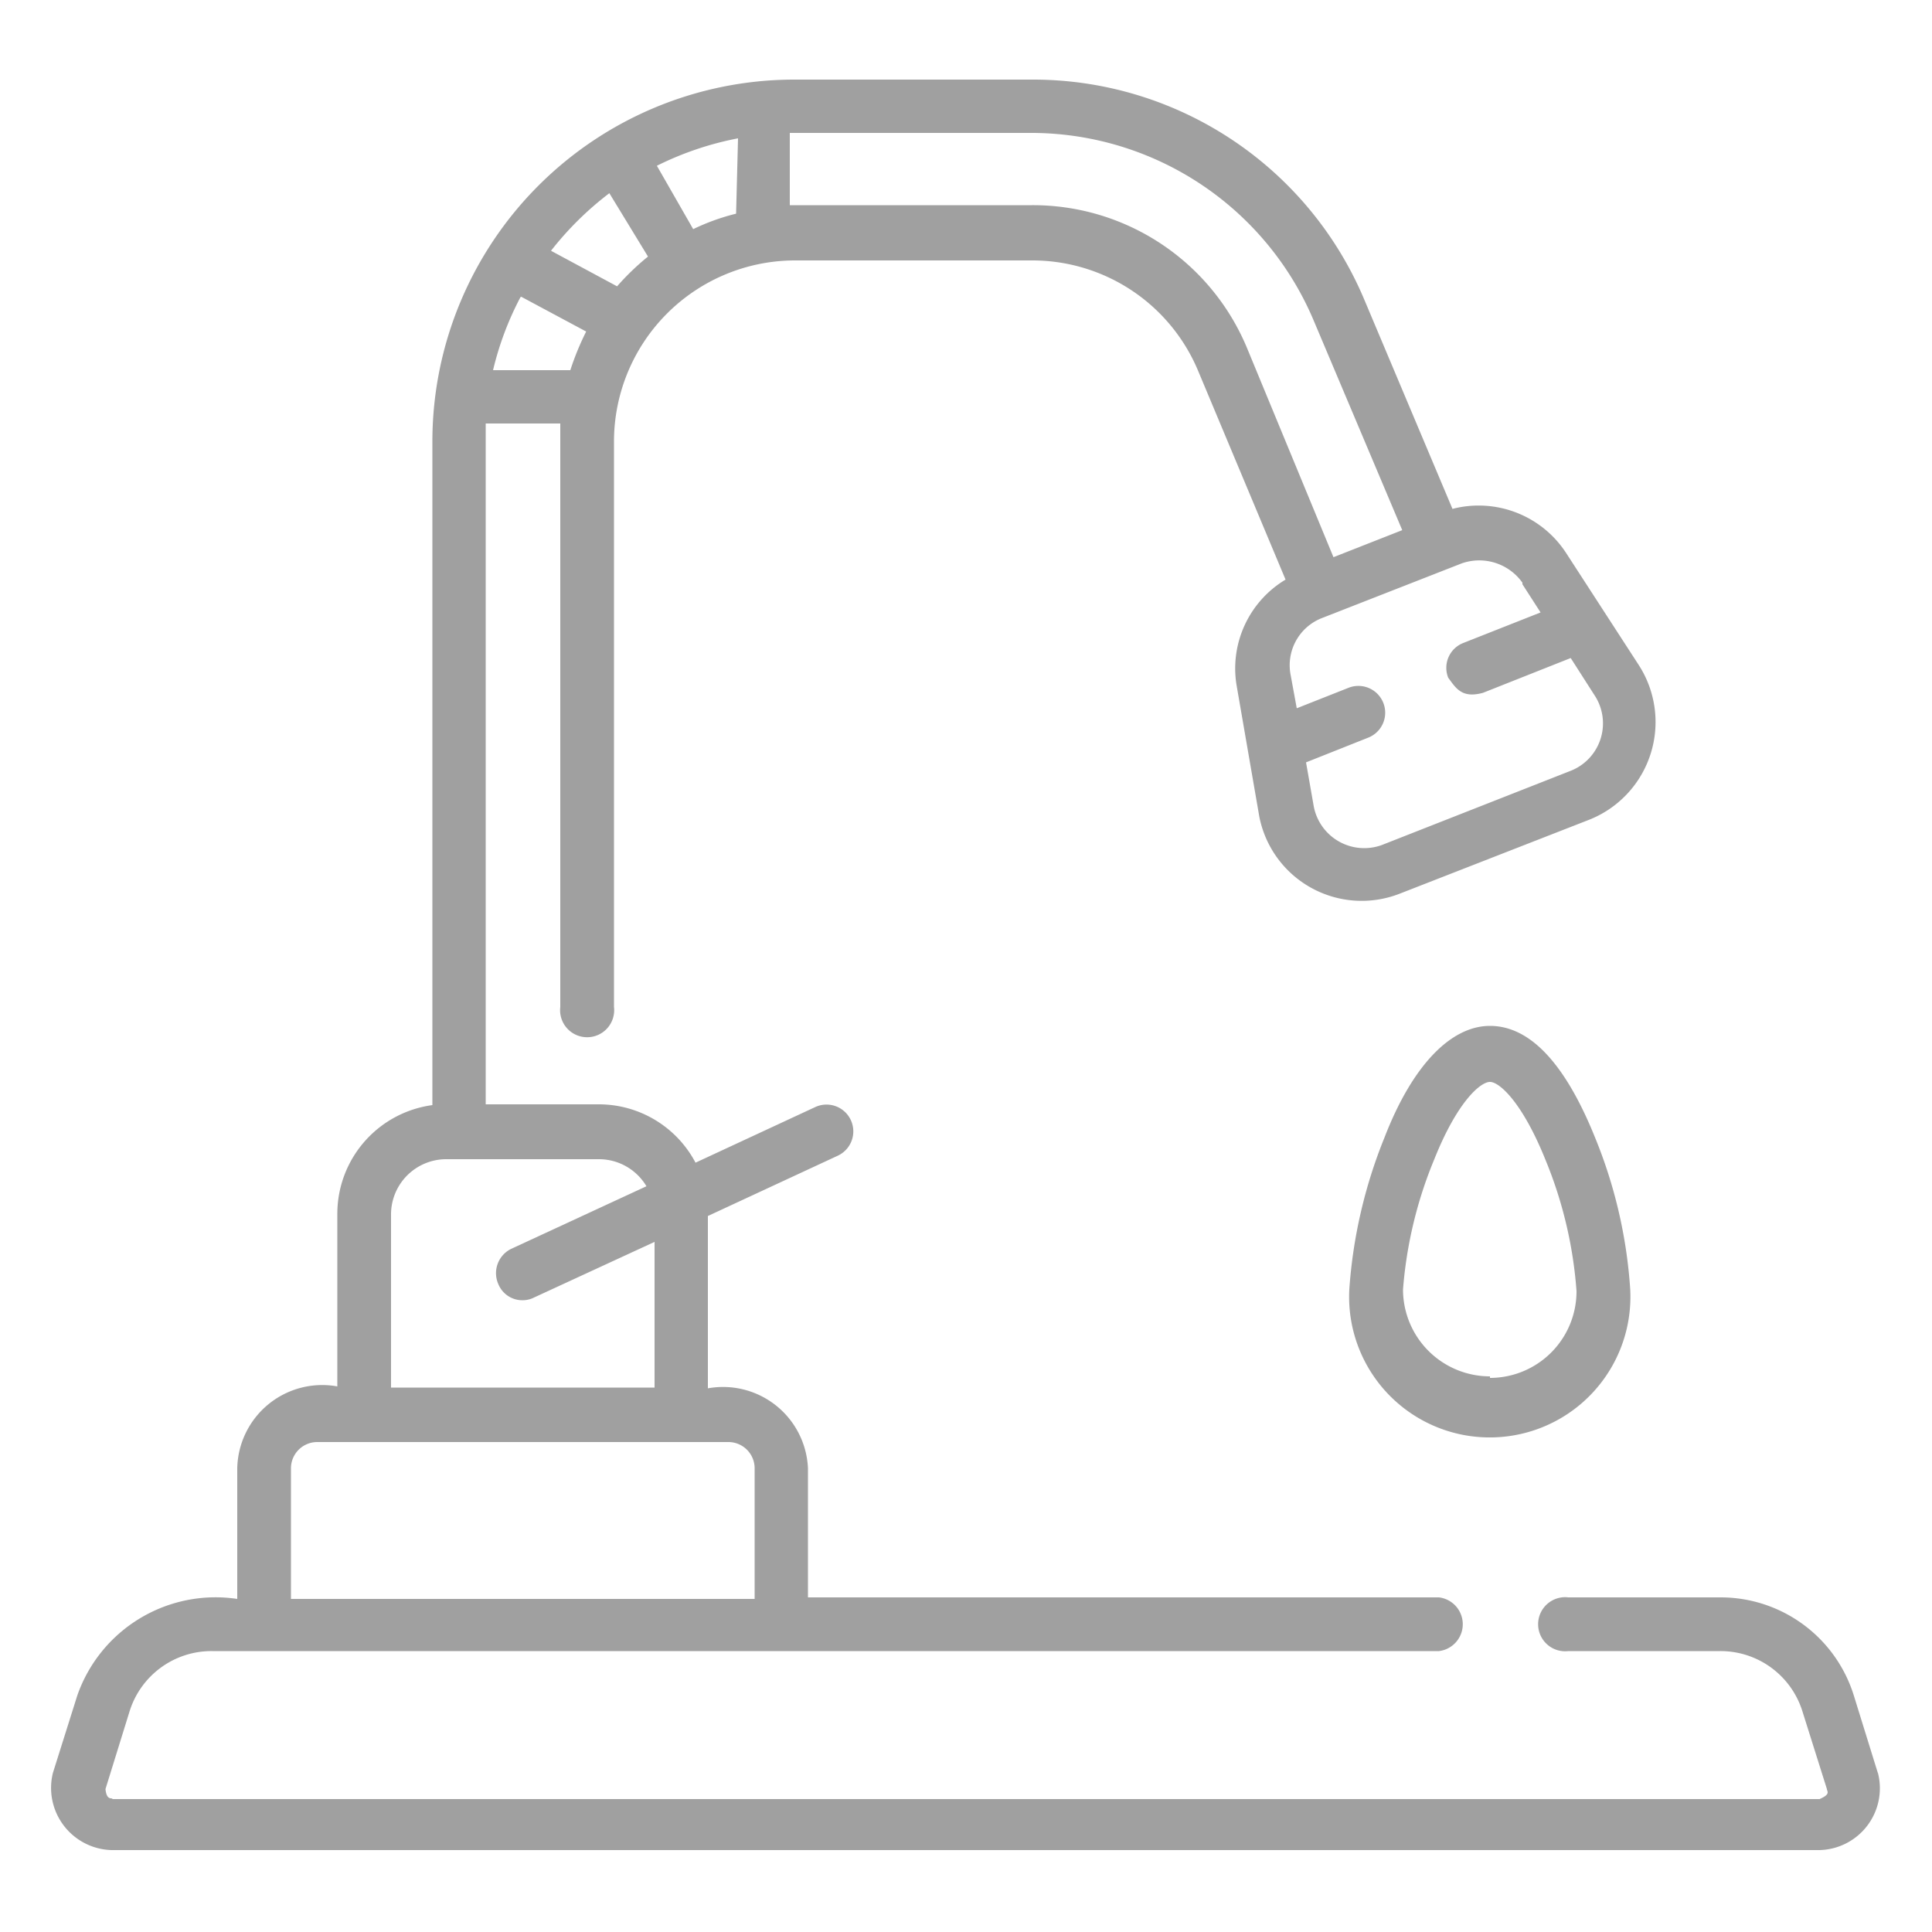 <svg id="Layer_1" data-name="Layer 1" xmlns="http://www.w3.org/2000/svg" viewBox="0 0 50 50"><defs><style>.cls-1{fill:#a0a0a0;}</style></defs><title>3rd-sec-icon4</title><path class="cls-1" d="M48.6,45.89l-.62-2a3.61,3.61,0,0,0-3.46-2.55H40.59a.7.7,0,1,0,0,1.39h3.93a2.22,2.22,0,0,1,2.13,1.57l.63,2c0,.06.11.13-.19.26H2.91c0-.05-.15.06-.18-.26l.62-2a2.22,2.22,0,0,1,2.14-1.57H37.24a.7.7,0,0,0,0-1.39H20.91V38a2.2,2.2,0,0,0-2.59-2.07V31.47l3.36-1.56a.69.69,0,0,0-.58-1.26L18,30.09a2.83,2.83,0,0,0-2.5-1.51H12.57V11.39c0-.14,0-.29,0-.43H14.5c0,.14,0,.28,0,.43V26.06a.7.7,0,1,0,1.39,0V11.39a4.69,4.69,0,0,1,4.65-4.65h6.19A4.65,4.65,0,0,1,31,9.58L33.27,15A2.68,2.68,0,0,0,32,17.72l.59,3.41a2.7,2.7,0,0,0,3.63,2l4.92-1.92a2.72,2.72,0,0,0,1.27-4l-1.88-2.9a2.7,2.7,0,0,0-2.94-1.14L35.31,7.76a9.3,9.3,0,0,0-8.6-5.7H20.52a9.37,9.37,0,0,0-9.33,9.33V28.6a2.84,2.84,0,0,0-2.46,2.8v4.48A2.2,2.2,0,0,0,6.14,38v3.38A3.79,3.79,0,0,0,2,43.88l-.63,2a1.61,1.61,0,0,0,1.51,2H47.09a1.6,1.6,0,0,0,1.51-2ZM13.49,7.68l1.68.9a7.12,7.12,0,0,0-.41,1h-2a8,8,0,0,1,.71-1.89Zm5.56-2.15a5.67,5.67,0,0,0-1.11.4L17,4.29a8.13,8.13,0,0,1,2.1-.71ZM39.4,15.12l.47.73-2,.79a.69.69,0,0,0-.39.9c.2.27.35.54.9.39l2.27-.9.64,1a1.32,1.32,0,0,1-.62,1.91l-4.91,1.93a1.33,1.33,0,0,1-1.76-1l-.2-1.14,1.61-.64a.69.69,0,0,0-.51-1.29l-1.34.53-.16-.87A1.31,1.31,0,0,1,34.2,16l3.63-1.42a1.37,1.37,0,0,1,1.57.5ZM26.71,3.44A7.94,7.94,0,0,1,34,8.3l2.29,5.42-1.78.7L32.27,9a6,6,0,0,0-5.56-3.69H20.44V3.44h6.27ZM15.77,5l1,1.64a6.48,6.48,0,0,0-.8.77l-1.71-.92A8.25,8.25,0,0,1,15.77,5ZM10.12,31.4A1.43,1.43,0,0,1,11.55,30H15.5a1.43,1.43,0,0,1,1.23.7l-3.5,1.62a.7.7,0,0,0-.33.92.67.67,0,0,0,.63.41.65.65,0,0,0,.29-.07l3.12-1.44v3.77H10.12ZM7.53,38a.68.68,0,0,1,.68-.68H18.84a.68.68,0,0,1,.69.68v3.38h-12Zm0,0"/><path class="cls-1" d="M38.56,26.55c-1,0-2,1-2.73,2.89a12.8,12.8,0,0,0-.91,3.93,3.64,3.64,0,1,0,7.27,0,12.51,12.51,0,0,0-.91-3.93c-.77-1.91-1.68-2.89-2.72-2.89Zm0,9.07a2.25,2.25,0,0,1-2.25-2.25A11,11,0,0,1,37.12,30c.59-1.48,1.19-2,1.44-2s.84.54,1.43,2a11,11,0,0,1,.81,3.41,2.24,2.24,0,0,1-2.24,2.25Zm0,0"/></svg>